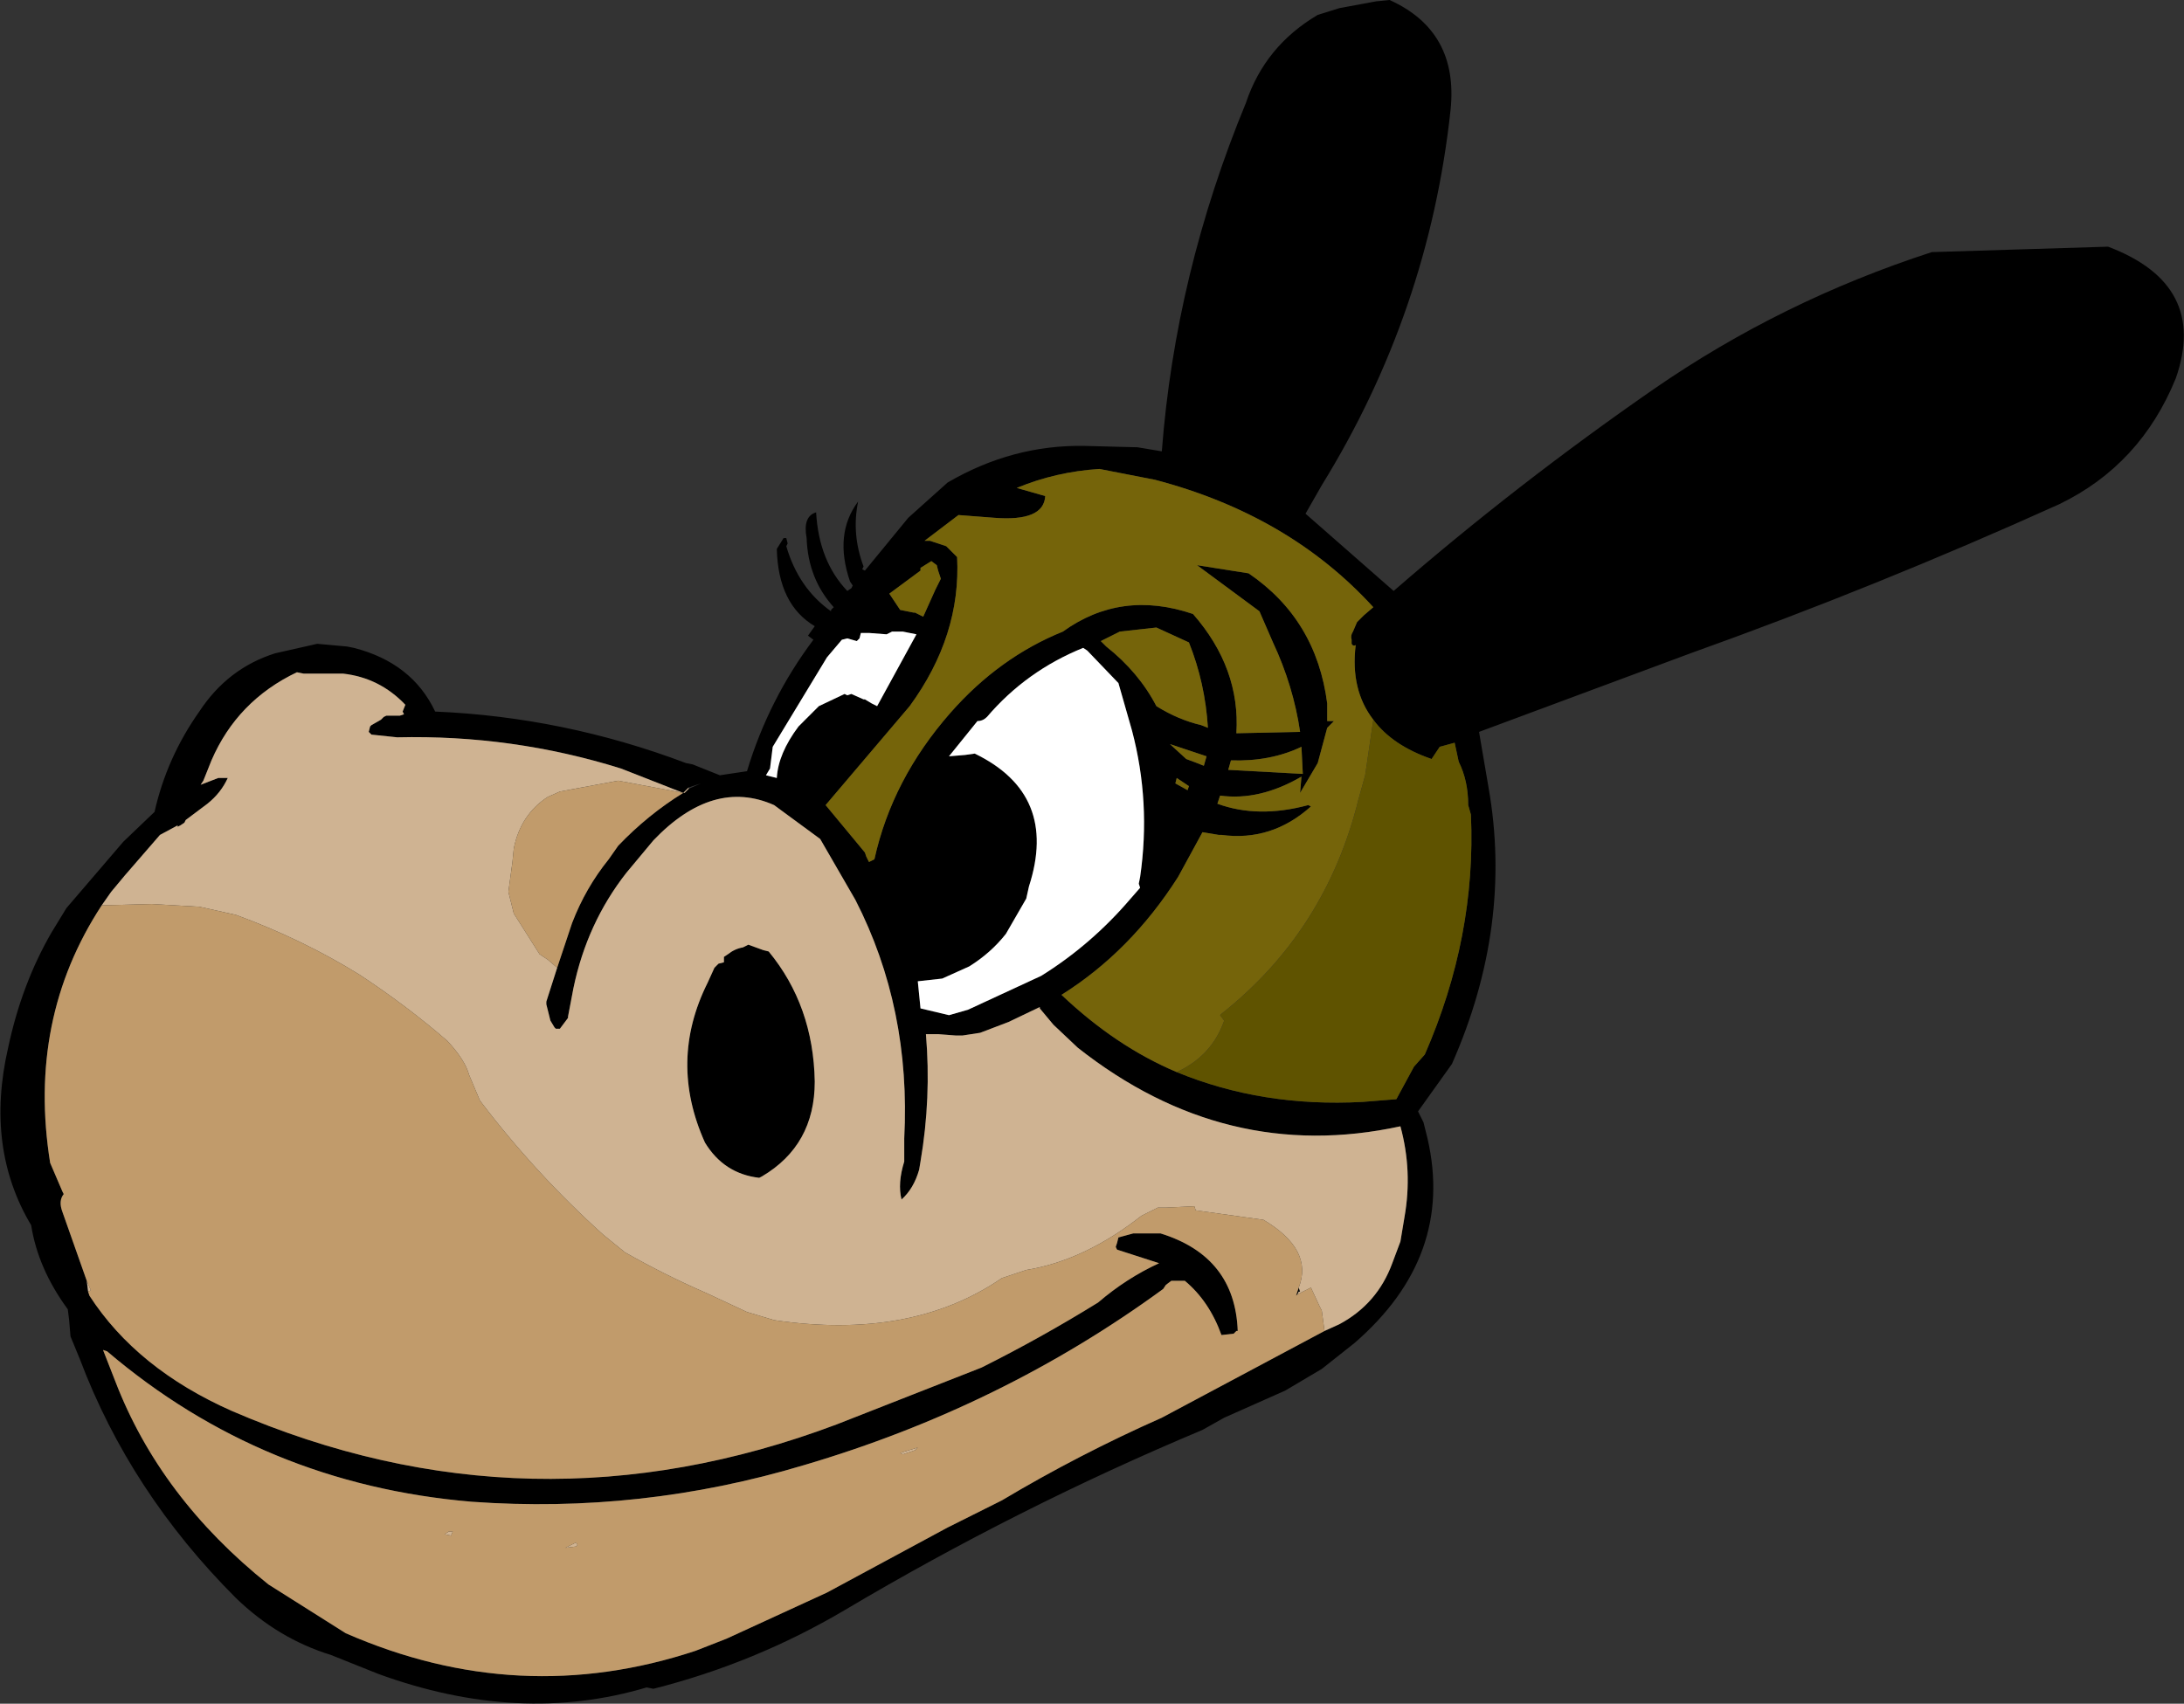 <?xml version="1.0" encoding="UTF-8" standalone="no"?>
<svg xmlns:xlink="http://www.w3.org/1999/xlink" height="62.85px" width="80.55px" xmlns="http://www.w3.org/2000/svg">
  <rect width="100%" height="100%" fill="#333333" stroke="none"/>
  <g transform="matrix(1.0, 0.0, 0.0, 1.0, 42.7, 32.45)">
    <path d="M6.7 -32.15 L8.05 -32.4 8.55 -32.45 Q11.1 -31.3 10.8 -28.4 10.0 -20.95 6.05 -14.55 L5.45 -13.5 8.7 -10.65 Q13.25 -14.6 18.3 -18.1 23.0 -21.35 28.55 -23.15 L35.05 -23.35 Q38.75 -21.95 37.55 -18.5 36.25 -15.3 33.25 -13.85 26.5 -10.8 19.65 -8.35 L11.85 -5.45 12.2 -3.4 Q13.1 1.7 10.85 6.8 L9.6 8.55 9.8 8.95 9.95 9.55 Q10.95 13.9 7.25 17.1 L6.05 18.05 4.7 18.85 2.45 19.85 1.65 20.3 Q-5.15 23.15 -11.55 26.95 -14.85 28.9 -18.6 29.85 L-18.85 29.8 Q-23.55 31.2 -28.75 29.3 L-30.5 28.6 Q-32.45 28.0 -34.0 26.5 -37.9 22.6 -39.75 17.7 L-40.1 16.85 -40.15 16.25 -40.2 15.85 Q-41.3 14.35 -41.55 12.75 -43.25 9.9 -42.4 6.2 -41.9 3.85 -40.8 1.95 L-40.25 1.05 -38.15 -1.4 -37.0 -2.5 Q-36.55 -4.5 -35.35 -6.2 -34.3 -7.8 -32.55 -8.35 L-31.0 -8.7 -29.9 -8.6 -29.65 -8.55 Q-27.5 -8.0 -26.65 -6.2 -21.9 -6.0 -17.4 -4.3 L-17.15 -4.25 -16.15 -3.85 -15.15 -4.0 Q-14.35 -6.65 -12.7 -8.85 L-12.9 -9.0 -12.65 -9.35 Q-14.0 -10.15 -14.05 -12.2 L-13.8 -12.6 -13.7 -12.6 -13.65 -12.4 -13.7 -12.3 Q-13.25 -10.75 -12.05 -9.9 L-12.05 -9.95 -11.95 -10.05 Q-12.9 -11.1 -12.95 -12.6 -13.1 -13.4 -12.6 -13.55 -12.5 -11.75 -11.45 -10.65 L-11.3 -10.75 -11.25 -10.85 -11.35 -11.0 Q-11.95 -12.75 -11.05 -13.95 -11.3 -12.75 -10.85 -11.55 L-10.9 -11.45 -10.8 -11.4 -9.2 -13.35 -7.75 -14.65 Q-5.35 -16.05 -2.7 -16.0 L-0.75 -15.95 0.15 -15.8 Q0.65 -22.35 3.25 -28.65 3.95 -30.75 5.9 -31.9 L6.7 -32.15 M7.95 -5.9 Q7.1 -7.0 7.3 -8.65 7.2 -8.6 7.15 -8.7 L7.15 -8.85 Q7.1 -9.0 7.2 -9.15 L7.35 -9.5 7.6 -9.75 7.95 -10.05 Q4.85 -13.45 -0.1 -14.75 L-2.15 -15.15 Q-3.75 -15.05 -5.2 -14.45 L-4.15 -14.15 Q-4.2 -13.2 -6.05 -13.35 L-7.35 -13.45 -8.6 -12.5 -8.55 -12.5 -8.4 -12.5 -8.25 -12.45 -7.8 -12.3 -7.55 -12.05 -7.4 -11.9 Q-7.25 -9.0 -9.15 -6.4 L-12.25 -2.75 -10.8 -1.0 -10.75 -0.85 -10.65 -0.65 -10.45 -0.75 Q-9.8 -3.7 -7.65 -6.15 -5.85 -8.2 -3.5 -9.15 -1.35 -10.7 1.3 -9.8 3.05 -7.8 2.9 -5.4 L5.2 -5.45 5.25 -5.45 Q5.0 -7.15 4.25 -8.75 L3.75 -9.9 1.45 -11.6 3.35 -11.3 Q5.85 -9.6 6.25 -6.5 L6.25 -6.4 6.25 -5.85 6.45 -5.85 6.5 -5.85 6.25 -5.6 5.9 -4.3 5.25 -3.2 5.3 -3.8 Q3.75 -2.9 2.3 -3.1 L2.2 -2.8 Q3.7 -2.25 5.55 -2.75 5.55 -2.75 5.65 -2.7 4.2 -1.4 2.35 -1.65 L2.25 -1.65 1.65 -1.75 0.75 -0.1 Q-1.0 2.65 -3.55 4.25 -1.55 6.15 0.7 7.1 3.85 8.4 7.55 8.2 L8.8 8.1 9.45 6.9 9.85 6.45 Q11.75 2.1 11.55 -2.4 L11.45 -2.75 Q11.45 -3.65 11.1 -4.35 L10.95 -5.05 10.4 -4.9 10.2 -4.6 10.1 -4.45 Q8.65 -4.95 7.95 -5.9 M-0.05 -9.3 L-1.4 -9.15 -2.1 -8.8 -1.9 -8.6 Q-0.7 -7.65 -0.05 -6.4 0.75 -5.9 1.6 -5.7 L1.85 -5.6 Q1.75 -7.25 1.15 -8.75 L-0.05 -9.3 M2.6 -4.05 L5.35 -3.9 5.3 -4.9 Q4.15 -4.35 2.7 -4.4 L2.6 -4.05 M0.65 -3.55 L1.1 -3.3 1.15 -3.45 0.7 -3.75 0.65 -3.55 M1.7 -4.2 L1.8 -4.55 1.5 -4.65 0.45 -5.0 1.05 -4.45 1.45 -4.3 1.7 -4.2 M6.15 16.65 L6.7 16.4 Q8.1 15.65 8.65 14.15 L8.95 13.35 9.1 12.45 Q9.4 10.75 8.95 9.1 2.5 10.5 -2.95 6.2 L-3.85 5.35 -4.35 4.75 -4.35 4.7 -5.5 5.25 -6.55 5.65 -7.2 5.75 -7.45 5.75 -8.1 5.7 -8.55 5.7 Q-8.35 8.05 -8.75 10.4 L-8.8 10.7 Q-9.0 11.4 -9.45 11.8 -9.6 11.2 -9.35 10.4 L-9.35 9.55 Q-9.1 4.75 -11.15 0.75 L-12.45 -1.5 -14.15 -2.75 Q-16.4 -3.75 -18.6 -1.45 L-19.6 -0.25 Q-21.05 1.6 -21.55 4.0 L-21.75 5.05 -21.75 5.1 -22.05 5.5 -22.2 5.5 -22.25 5.45 -22.4 5.2 -22.55 4.6 -22.55 4.5 -22.15 3.25 -21.6 1.6 Q-21.1 0.3 -20.25 -0.75 L-19.9 -1.25 Q-18.8 -2.4 -17.5 -3.2 L-19.8 -4.1 Q-23.8 -5.35 -28.05 -5.25 L-29.0 -5.35 -29.1 -5.45 -29.05 -5.65 -29.0 -5.7 -28.65 -5.9 -28.55 -6.0 -28.45 -6.05 -28.25 -6.05 -27.95 -6.05 -27.8 -6.1 -27.85 -6.2 -27.75 -6.45 Q-28.7 -7.45 -30.05 -7.6 L-31.5 -7.6 -31.75 -7.65 Q-33.95 -6.6 -34.9 -4.4 L-35.2 -3.65 -35.3 -3.5 -34.65 -3.75 -34.3 -3.75 Q-34.55 -3.2 -35.05 -2.8 L-35.85 -2.2 -35.9 -2.1 -36.05 -2.0 -36.15 -1.95 -36.15 -2.0 -36.8 -1.65 -38.1 -0.15 -38.6 0.45 -38.95 0.95 Q-41.7 5.15 -40.85 10.45 L-40.4 11.5 -40.35 11.6 Q-40.55 11.85 -40.4 12.25 L-39.5 14.8 -39.45 15.2 -39.4 15.35 Q-37.65 18.05 -34.15 19.6 -23.15 24.35 -11.85 20.1 L-6.5 18.0 Q-4.3 16.9 -2.2 15.6 -1.15 14.7 0.05 14.15 L-1.5 13.65 -1.55 13.55 -1.5 13.4 -1.45 13.2 -0.9 13.05 0.1 13.05 Q2.85 13.9 2.95 16.65 L2.9 16.65 2.8 16.75 2.35 16.8 Q1.9 15.55 1.0 14.8 L0.5 14.8 0.3 14.95 0.2 15.1 Q-5.75 19.45 -13.05 21.6 -19.05 23.4 -25.3 22.95 -33.0 22.3 -38.75 17.4 L-38.9 17.35 -38.45 18.5 Q-36.8 22.8 -32.8 26.0 L-29.95 27.8 Q-23.55 30.6 -17.05 28.45 L-15.9 28.0 -12.2 26.3 -7.75 23.9 -5.75 22.9 Q-2.9 21.2 0.15 19.85 L6.15 16.65 M5.2 15.05 L5.25 15.2 5.2 15.2 5.15 15.3 5.1 15.35 5.2 15.05 M-17.3 -3.4 L-17.45 -3.25 -17.5 -3.2 -17.45 -3.2 -17.35 -3.3 -17.3 -3.35 -16.85 -3.55 -17.3 -3.4 M-8.35 -11.75 L-8.75 -11.5 -8.75 -11.4 -9.9 -10.55 -9.5 -9.95 -9.0 -9.85 -8.95 -9.85 -8.65 -9.7 -8.2 -10.7 -8.0 -11.1 -8.1 -11.4 -8.15 -11.6 -8.35 -11.75 M-11.65 -8.85 L-12.2 -8.2 -14.2 -4.9 -14.3 -4.1 -14.45 -3.85 -14.05 -3.75 Q-14.0 -4.65 -13.25 -5.65 L-12.5 -6.4 -11.55 -6.85 -11.45 -6.8 -11.3 -6.85 -10.85 -6.65 -10.8 -6.65 -10.55 -6.5 -10.35 -6.4 -8.9 -9.05 -9.4 -9.15 -9.8 -9.15 -10.0 -9.05 -10.65 -9.1 -10.95 -9.1 -11.0 -8.9 -11.1 -8.8 -11.45 -8.9 -11.65 -8.85 M-2.75 -8.55 Q-4.85 -7.7 -6.3 -6.0 -6.45 -5.85 -6.65 -5.85 L-7.7 -4.55 -7.1 -4.6 -6.75 -4.65 Q-3.65 -3.15 -4.75 0.25 L-4.85 0.7 -5.6 2.0 Q-6.15 2.7 -6.95 3.2 L-7.95 3.65 -8.85 3.75 -8.75 4.75 -7.7 5.0 -7.0 4.8 -4.3 3.55 Q-2.45 2.4 -1.0 0.7 L-0.65 0.3 -0.7 0.15 -0.65 -0.1 Q-0.25 -2.85 -0.95 -5.5 L-1.45 -7.25 -2.6 -8.45 -2.75 -8.55 M-14.35 2.65 Q-12.7 4.65 -12.65 7.45 -12.65 9.8 -14.6 10.95 L-14.7 11.0 Q-16.0 10.85 -16.7 9.7 -18.05 6.7 -16.6 3.8 L-16.35 3.25 -16.2 3.1 -16.0 3.05 -16.0 2.85 -15.85 2.75 Q-15.6 2.55 -15.3 2.5 L-15.1 2.4 -14.55 2.6 -14.35 2.65" fill="#000000" fill-rule="evenodd" stroke="none"/>
    <path d="M-8.6 -12.5 L-7.35 -13.45 -6.05 -13.35 Q-4.2 -13.2 -4.15 -14.15 L-5.2 -14.45 Q-3.75 -15.05 -2.15 -15.15 L-0.1 -14.75 Q4.85 -13.45 7.95 -10.05 L7.6 -9.75 7.35 -9.5 7.2 -9.15 Q7.1 -9.0 7.15 -8.85 L7.15 -8.7 Q7.2 -8.6 7.3 -8.65 7.1 -7.0 7.95 -5.9 L7.65 -3.85 7.4 -2.95 Q6.2 1.9 2.35 4.95 L2.3 5.0 2.45 5.2 Q2.0 6.5 0.7 7.1 -1.55 6.15 -3.55 4.25 -1.0 2.65 0.75 -0.1 L1.65 -1.75 2.25 -1.65 2.35 -1.65 Q4.2 -1.4 5.65 -2.7 5.55 -2.75 5.55 -2.75 3.7 -2.25 2.2 -2.8 L2.3 -3.1 Q3.75 -2.9 5.3 -3.8 L5.25 -3.2 5.9 -4.3 6.25 -5.6 6.5 -5.85 6.45 -5.85 6.25 -5.85 6.25 -6.4 6.25 -6.5 Q5.85 -9.6 3.35 -11.3 L1.45 -11.6 3.75 -9.9 4.25 -8.75 Q5.0 -7.15 5.25 -5.45 L5.2 -5.45 2.9 -5.4 Q3.05 -7.8 1.3 -9.8 -1.35 -10.7 -3.5 -9.15 -5.85 -8.2 -7.65 -6.15 -9.8 -3.7 -10.45 -0.75 L-10.65 -0.65 -10.75 -0.85 -10.8 -1.0 -12.25 -2.75 -9.15 -6.4 Q-7.25 -9.0 -7.4 -11.9 L-7.55 -12.05 -7.8 -12.3 -8.25 -12.45 -8.4 -12.5 -8.55 -12.5 -8.6 -12.5 M1.7 -4.2 L1.45 -4.3 1.05 -4.45 0.45 -5.0 1.5 -4.65 1.8 -4.55 1.7 -4.2 M0.65 -3.55 L0.7 -3.75 1.15 -3.45 1.1 -3.3 0.65 -3.55 M2.6 -4.05 L2.7 -4.4 Q4.15 -4.35 5.3 -4.9 L5.35 -3.9 2.6 -4.05 M-0.05 -9.3 L1.15 -8.75 Q1.75 -7.25 1.85 -5.6 L1.6 -5.7 Q0.75 -5.9 -0.05 -6.4 -0.7 -7.65 -1.9 -8.6 L-2.1 -8.8 -1.4 -9.15 -0.05 -9.3 M-8.35 -11.75 L-8.15 -11.6 -8.1 -11.4 -8.0 -11.1 -8.2 -10.7 -8.65 -9.7 -8.95 -9.85 -9.0 -9.85 -9.5 -9.95 -9.9 -10.55 -8.75 -11.4 -8.75 -11.5 -8.35 -11.75" fill="#75640a" fill-rule="evenodd" stroke="none"/>
    <path d="M0.7 7.1 Q2.0 6.5 2.45 5.2 L2.3 5.0 2.35 4.95 Q6.2 1.9 7.4 -2.95 L7.65 -3.85 7.95 -5.9 Q8.65 -4.95 10.1 -4.45 L10.2 -4.6 10.4 -4.9 10.95 -5.05 11.1 -4.35 Q11.45 -3.65 11.45 -2.75 L11.55 -2.4 Q11.75 2.1 9.85 6.45 L9.45 6.9 8.8 8.1 7.55 8.2 Q3.85 8.4 0.7 7.1" fill="#5f5300" fill-rule="evenodd" stroke="none"/>
    <path d="M-22.15 3.25 L-22.55 4.5 -22.55 4.6 -22.4 5.2 -22.25 5.45 -22.2 5.5 -22.05 5.5 -21.75 5.1 -21.75 5.05 -21.55 4.0 Q-21.05 1.6 -19.6 -0.25 L-18.6 -1.45 Q-16.4 -3.75 -14.15 -2.75 L-12.45 -1.5 -11.15 0.75 Q-9.1 4.75 -9.35 9.55 L-9.35 10.4 Q-9.6 11.2 -9.45 11.8 -9.0 11.4 -8.8 10.7 L-8.75 10.4 Q-8.35 8.05 -8.55 5.7 L-8.1 5.7 -7.45 5.75 -7.2 5.75 -6.55 5.65 -5.5 5.25 -4.35 4.7 -4.35 4.75 -3.85 5.35 -2.95 6.2 Q2.5 10.5 8.95 9.1 9.4 10.75 9.1 12.45 L8.95 13.35 8.65 14.15 Q8.1 15.65 6.7 16.4 L6.15 16.65 6.05 15.9 5.95 15.7 5.65 15.05 5.15 15.3 5.2 15.2 5.25 15.2 5.2 15.05 Q5.75 13.65 3.9 12.55 L1.4 12.2 1.35 12.05 0.3 12.1 0.0 12.1 -0.6 12.4 Q-2.7 14.05 -4.85 14.4 L-5.75 14.7 Q-9.1 17.0 -14.15 16.25 L-15.15 15.95 -16.65 15.25 Q-18.15 14.6 -19.65 13.75 L-20.45 13.1 Q-22.95 10.85 -25.0 8.15 L-25.4 7.2 Q-25.55 6.65 -26.2 5.95 -27.7 4.65 -29.45 3.5 -31.55 2.2 -34.0 1.3 L-35.35 1.0 -37.1 0.9 -38.95 0.95 -38.6 0.45 -38.1 -0.15 -36.8 -1.65 -36.15 -2.0 -36.15 -1.95 -36.05 -2.0 -35.9 -2.1 -35.85 -2.2 -35.05 -2.8 Q-34.55 -3.2 -34.3 -3.75 L-34.65 -3.75 -35.3 -3.5 -35.2 -3.65 -34.9 -4.4 Q-33.95 -6.6 -31.75 -7.65 L-31.5 -7.6 -30.05 -7.6 Q-28.7 -7.45 -27.75 -6.45 L-27.85 -6.2 -27.8 -6.1 -27.95 -6.05 -28.25 -6.05 -28.45 -6.05 -28.55 -6.0 -28.65 -5.9 -29.0 -5.7 -29.05 -5.65 -29.1 -5.45 -29.0 -5.35 -28.05 -5.25 Q-23.8 -5.35 -19.8 -4.1 L-17.5 -3.2 -19.9 -3.65 -22.05 -3.25 -22.5 -3.05 Q-23.5 -2.4 -23.75 -1.15 L-23.8 -0.65 -23.95 0.45 -23.75 1.25 -22.8 2.75 -22.5 2.95 -22.15 3.25 M-39.45 15.2 L-39.5 14.8 -39.35 15.15 -39.45 15.2 M-17.5 -3.2 L-17.45 -3.25 -17.3 -3.4 -17.3 -3.35 -17.35 -3.3 -17.45 -3.2 -17.5 -3.2 M-14.35 2.65 L-14.55 2.6 -15.1 2.4 -15.3 2.5 Q-15.6 2.55 -15.85 2.75 L-16.0 2.85 -16.0 3.05 -16.2 3.1 -16.35 3.25 -16.6 3.8 Q-18.05 6.7 -16.7 9.7 -16.0 10.85 -14.7 11.0 L-14.6 10.95 Q-12.65 9.8 -12.65 7.45 -12.7 4.65 -14.35 2.65 M-21.4 24.55 L-21.45 24.6 -21.85 24.65 -21.45 24.45 -21.4 24.55 M-26.15 24.05 L-26.0 24.05 -26.05 24.15 -26.05 24.2 -26.3 24.15 -26.15 24.05 M-8.95 21.05 L-9.4 21.2 -9.5 21.15 -8.85 20.95 -8.95 21.05" fill="#cfb392" fill-rule="evenodd" stroke="none"/>
    <path d="M-22.15 3.25 L-22.5 2.95 -22.8 2.75 -23.75 1.25 -23.95 0.45 -23.8 -0.65 -23.75 -1.15 Q-23.5 -2.4 -22.5 -3.05 L-22.05 -3.25 -19.9 -3.65 -17.5 -3.2 Q-18.8 -2.4 -19.9 -1.25 L-20.25 -0.75 Q-21.1 0.3 -21.6 1.6 L-22.15 3.25 M-38.95 0.95 L-37.1 0.9 -35.35 1.0 -34.0 1.3 Q-31.55 2.2 -29.45 3.5 -27.7 4.65 -26.2 5.95 -25.55 6.65 -25.4 7.2 L-25.0 8.15 Q-22.95 10.85 -20.45 13.1 L-19.65 13.75 Q-18.15 14.6 -16.65 15.25 L-15.15 15.95 -14.15 16.25 Q-9.1 17.0 -5.75 14.7 L-4.85 14.4 Q-2.7 14.05 -0.6 12.4 L0.0 12.1 0.3 12.1 1.35 12.05 1.4 12.2 3.9 12.55 Q5.75 13.65 5.2 15.05 L5.1 15.35 5.15 15.3 5.65 15.05 5.95 15.7 6.05 15.9 6.15 16.65 0.15 19.85 Q-2.9 21.2 -5.75 22.9 L-7.75 23.9 -12.2 26.3 -15.9 28.0 -17.05 28.45 Q-23.55 30.6 -29.95 27.8 L-32.8 26.0 Q-36.8 22.8 -38.45 18.5 L-38.9 17.35 -38.75 17.4 Q-33.0 22.3 -25.3 22.95 -19.05 23.4 -13.05 21.6 -5.75 19.45 0.2 15.1 L0.3 14.95 0.5 14.8 1.0 14.8 Q1.9 15.55 2.35 16.8 L2.8 16.75 2.9 16.65 2.95 16.65 Q2.85 13.9 0.1 13.05 L-0.9 13.05 -1.45 13.2 -1.5 13.4 -1.55 13.55 -1.5 13.65 0.05 14.15 Q-1.15 14.7 -2.2 15.6 -4.3 16.9 -6.5 18.0 L-11.85 20.1 Q-23.15 24.35 -34.15 19.6 -37.65 18.05 -39.4 15.35 L-39.45 15.2 -39.35 15.15 -39.5 14.8 -40.4 12.25 Q-40.55 11.85 -40.35 11.6 L-40.4 11.5 -40.85 10.45 Q-41.7 5.15 -38.95 0.95 M-8.95 21.05 L-8.85 20.95 -9.5 21.15 -9.4 21.2 -8.95 21.05 M-26.15 24.05 L-26.3 24.15 -26.05 24.2 -26.05 24.15 -26.0 24.05 -26.15 24.05 M-21.4 24.55 L-21.45 24.45 -21.85 24.65 -21.45 24.6 -21.4 24.55" fill="#c19b6b" fill-rule="evenodd" stroke="none"/>
    <path d="M-11.65 -8.85 L-11.45 -8.9 -11.1 -8.8 -11.0 -8.9 -10.95 -9.1 -10.65 -9.1 -10.0 -9.05 -9.8 -9.15 -9.4 -9.15 -8.9 -9.05 -10.35 -6.4 -10.55 -6.5 -10.8 -6.65 -10.85 -6.65 -11.3 -6.85 -11.45 -6.8 -11.55 -6.85 -12.5 -6.4 -13.25 -5.65 Q-14.0 -4.65 -14.05 -3.75 L-14.45 -3.85 -14.3 -4.1 -14.2 -4.9 -12.2 -8.2 -11.65 -8.85 M-2.75 -8.55 L-2.6 -8.45 -1.45 -7.25 -0.95 -5.5 Q-0.25 -2.85 -0.65 -0.1 L-0.7 0.15 -0.65 0.3 -1.0 0.7 Q-2.45 2.4 -4.3 3.55 L-7.0 4.8 -7.7 5.0 -8.75 4.75 -8.85 3.75 -7.95 3.65 -6.95 3.2 Q-6.15 2.7 -5.6 2.0 L-4.85 0.7 -4.75 0.25 Q-3.65 -3.15 -6.75 -4.65 L-7.1 -4.6 -7.7 -4.55 -6.65 -5.85 Q-6.45 -5.85 -6.3 -6.0 -4.85 -7.7 -2.75 -8.55" fill="#ffffff" fill-rule="evenodd" stroke="none"/>
  </g>
</svg>
